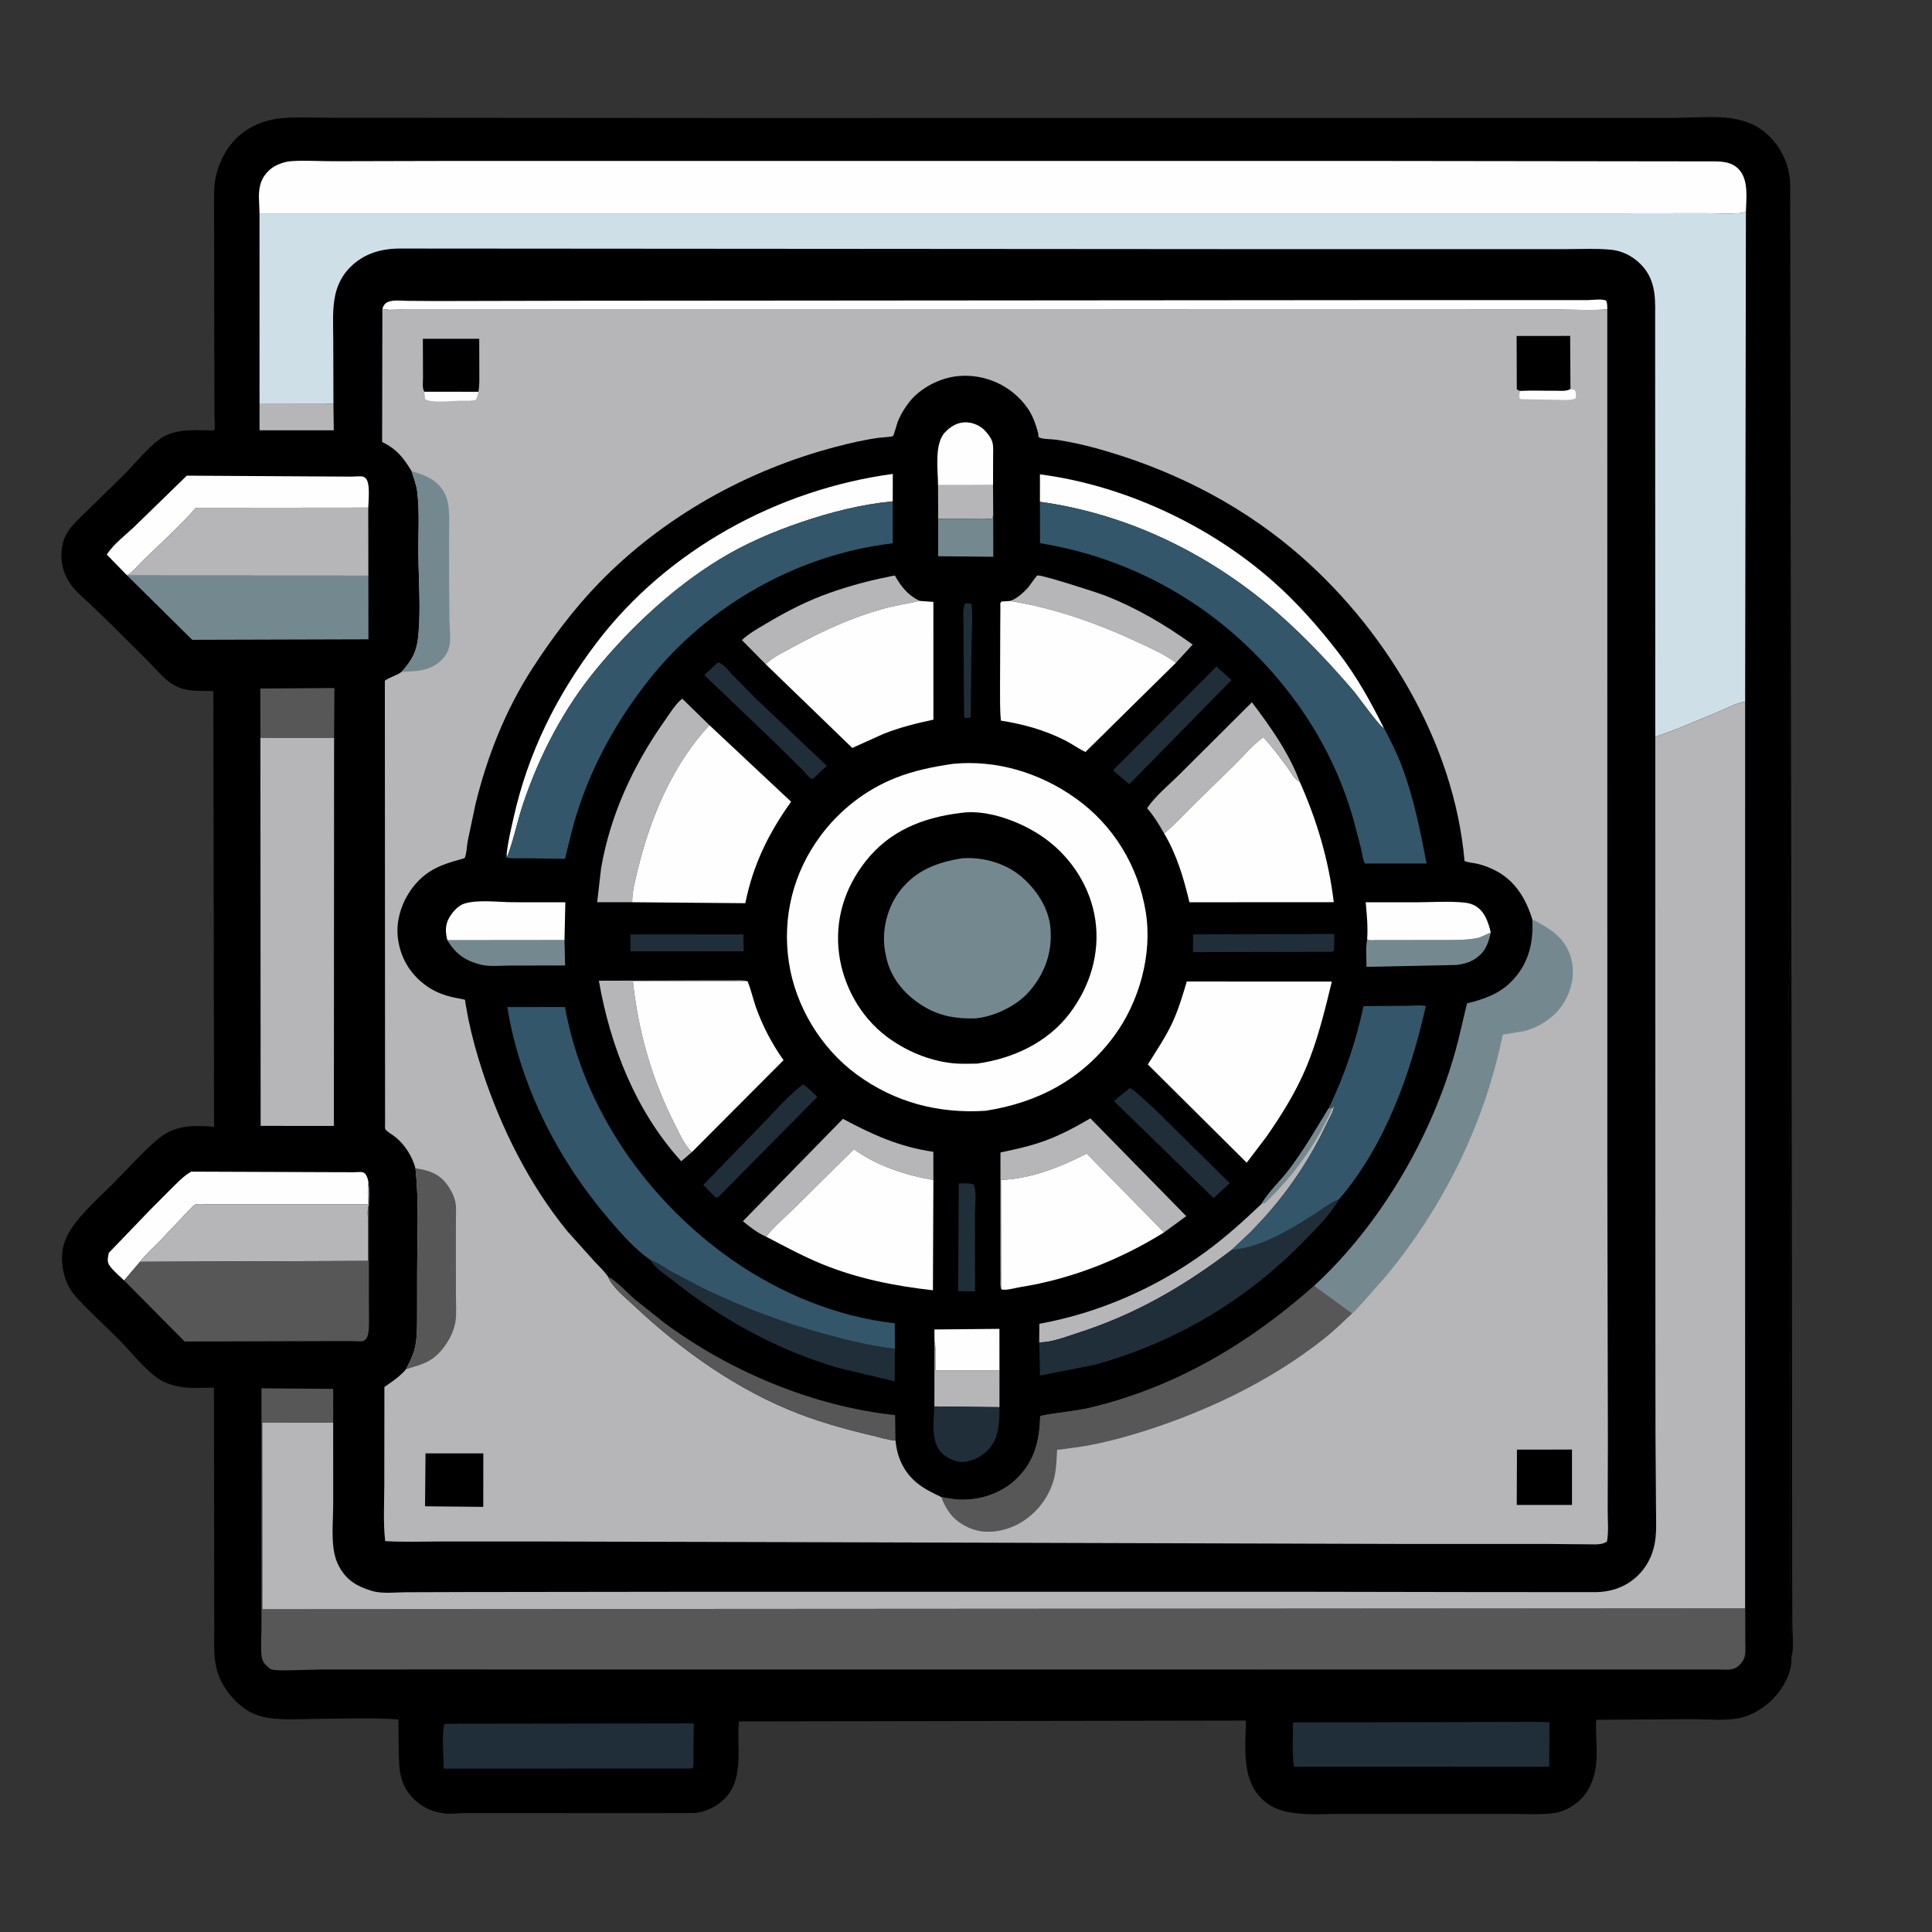 <?xml version="1.0" encoding="utf-8" ?>
<svg xmlns="http://www.w3.org/2000/svg" xmlns:xlink="http://www.w3.org/1999/xlink" width="869" height="869">
	<rect width="100%" height="100%" fill="#333333" stroke="none"/>
	<path transform="scale(0.849 0.849)" d="M949.038 878.678L949.062 879.1C949.324 886.387 944.427 894.764 939.508 899.859C935.199 904.323 928.964 908.385 922.897 909.896C914.374 912.018 905.073 910.752 896.365 910.794L845.631 911.134C845.203 920.955 847.177 932.011 844.248 941.515L844.008 942.25L843.491 943.737L843.278 944.25C841.567 948.523 839.187 952.032 835.594 954.938C832.007 957.838 827.664 959.997 823.063 960.585C815.478 961.555 807.298 960.969 799.648 960.977L753.84 961.002L709.17 960.995C701.915 960.99 694.128 961.562 686.934 960.693C679.254 959.766 673.326 958.057 667.769 952.25C657.663 941.688 659.911 925.013 660.058 911.545L391.496 911.993C390.522 921.304 392.302 931.451 390.272 940.535L390.047 941.5C389.606 943.548 388.945 945.36 388.006 947.25C385.102 953.095 379.459 957.388 373.313 959.412L372.537 959.658C370.782 960.233 369.196 960.482 367.357 960.536L335.027 960.565L272.669 960.535L245.75 960.547C242.254 960.583 238.638 961.204 235.175 960.689L234.5 960.579C228.528 959.711 223.591 957.375 219.263 953.125C211.601 945.601 211.403 937.36 211.248 927.286L211.09 910.944C196.229 909.908 180.73 910.549 165.813 910.688C158.05 910.76 150.144 911.33 142.426 910.167C138.264 909.54 134.274 908.233 130.719 905.951C122.942 900.959 116.312 892.015 114.477 882.883L114.311 882.025C113.086 875.894 113.528 869.49 113.519 863.258L113.48 835.771L113.35 735.173C106.73 735.128 100.001 735.856 93.49 734.292L92.5 734.05C89.135 733.245 85.798 731.886 83 729.803C75.722 724.386 69.764 716.589 63.388 710.11C55.673 702.27 47.185 694.804 39.879 686.615C34.639 680.742 32.456 672.211 32.898 664.497C33.157 659.992 35.115 654.997 37.564 651.25C43.537 642.112 52.806 634.251 60.465 626.477C67.749 619.083 74.886 611.158 82.677 604.309C92.183 595.952 101.281 596.133 113.392 596.931L113.034 366.145C105.839 365.887 98.719 366.688 92.195 362.97C87.112 360.072 82.758 354.617 78.64 350.467L58.535 330.425L46.791 319.165C44.247 316.777 41.398 314.436 39.158 311.759C36.464 308.537 34.265 304.611 33.263 300.509C31.759 294.348 32.451 286.987 35.973 281.649C38.822 277.33 42.991 273.751 46.665 270.131L65.605 251.549C71.754 245.4 77.592 237.86 84.537 232.704C87.35 230.616 90.505 229.436 93.918 228.75C100.247 227.478 107.06 228.003 113.49 228.054C114.059 226.241 113.666 223.551 113.651 221.628L113.573 205.336L113.442 131.921L113.417 109.608C113.423 104.433 113.221 99.227 114.228 94.125C115.71 86.61 119.513 79.008 124.931 73.561C131.333 67.125 140.043 63.485 149.019 62.639C157.605 61.83 166.778 62.404 175.419 62.387L227.698 62.41L384.909 62.526L886.325 62.478L905.757 62.01C917.601 61.962 928.733 63.503 937.414 72.245C944.712 79.595 948.508 88.81 948.426 99.163L948.646 264.087L949.401 705.425L949.477 829.463L949.557 860C949.589 865.742 950.479 873.174 949.038 878.678ZM949.038 878.678C950.479 873.174 949.589 865.742 949.557 860L949.477 829.463L949.401 705.425L948.646 264.087L948.426 99.163L947.797 99.573L947.917 395.087L947.744 479.871L947.783 503.07C947.86 508.476 948.243 514.137 947.84 519.509C947.344 526.122 947.797 533.127 947.791 539.786L947.768 580.976L948.341 631.065L948.346 723.225L948.43 832.033L948.774 862.631C948.844 867.743 948.157 873.693 949.038 878.678Z"/>
	<path fill="#B6B5B8" transform="scale(0.849 0.849)" d="M137.5 214.063L176.654 213.998L176.828 227.979L137.498 227.979L137.5 214.063Z"/>
	<path transform="scale(0.849 0.849)" d="M949.038 878.678C948.157 873.693 948.844 867.743 948.774 862.631L948.43 832.033L948.346 723.225L948.341 631.065L947.768 580.976L947.791 539.786C947.797 533.127 947.344 526.122 947.84 519.509C948.243 514.137 947.86 508.476 947.783 503.07L947.744 479.871L947.917 395.087L947.797 99.573L948.426 99.163L948.646 264.087L949.401 705.425L949.477 829.463L949.557 860C949.589 865.742 950.479 873.174 949.038 878.678Z"/>
	<path fill="#585757" transform="scale(0.849 0.849)" d="M137.958 390.927L137.926 364.778L177.173 364.511L176.999 390.987L137.958 390.927Z"/>
	<path fill="#FEFEFE" transform="scale(0.849 0.849)" d="M67.179 304.716L56.599 293.822C60.198 288.103 66.646 283.425 71.488 278.737L98.979 251.998L168.801 252.414L186.017 252.506C187.826 252.516 190.795 252.124 192.5 252.539C192.765 252.603 193.628 253.285 193.75 253.407C196.323 255.989 195.166 265.402 195.105 268.941L103.809 269.032C95.182 278.848 85.214 287.816 75.82 296.902C73.98 298.682 69.395 304.196 67.179 304.716Z"/>
	<path fill="#FEFEFE" transform="scale(0.849 0.849)" d="M65.759 678.375C63.302 676.061 60.218 673.455 58.215 670.748C56.507 668.438 57.102 666.356 57.648 663.75L79.501 641.018L92.822 627.661C95.519 625.115 98.056 622.465 101.372 620.725L172.563 620.994L187.469 621.039C188.699 621.049 191.123 620.746 192.25 621.08C192.755 621.23 193.144 621.639 193.592 621.918C194.63 623.546 194.944 624.728 195.229 626.629L195.104 627.235C194.606 630.58 195.058 634.519 194.893 637.965L123.613 637.951L108.682 637.959C107.543 637.96 104.448 637.693 103.437 638.172C102.576 638.58 101.244 640.041 100.542 640.75L84.664 657.483C81.25 661.02 77.114 664.586 74.168 668.499L65.759 678.375Z"/>
	<path fill="#202E39" transform="scale(0.849 0.849)" d="M236.646 913.226L367.539 913.044L367.405 928.444C367.38 931.067 367.685 934.24 367.016 936.75L365.25 936.978L235.044 937.004C235.015 929.555 234.053 920.772 235.25 913.49L236.646 913.226Z"/>
	<path fill="#FEFEFE" transform="scale(0.849 0.849)" d="M202.575 163.577C203.234 161.781 203.873 160.632 205.772 159.881C208.412 158.839 212.659 159.322 215.459 159.38L231.311 159.491L301.847 159.337L729.66 158.998L822.18 158.998L841.345 158.979C844.33 158.947 848.169 158.201 850.937 159.25C851.585 160.795 851.511 162.303 851.534 163.945C842.752 164.475 833.645 164.015 824.831 164.02L771.097 164.03L607.048 164.029L297.41 164.032L228.717 164.039L211.426 164.026C208.667 164.024 205.158 164.467 202.575 163.577Z"/>
	<path fill="#202E39" transform="scale(0.849 0.849)" d="M813.008 912.244L820.904 912.374L820.745 935.986L694.625 935.976L685.452 935.991C684.518 928.313 684.981 920.253 685.022 912.516L813.008 912.244Z"/>
	<path fill="#B6B5B8" transform="scale(0.849 0.849)" d="M195.229 626.629C195.866 630.49 195.463 634.715 195.39 638.63L195.199 639.042C194.498 641.09 194.96 644.622 194.956 646.901L194.96 668.036L74.168 668.499C77.114 664.586 81.25 661.02 84.664 657.483L100.542 640.75C101.244 640.041 102.576 638.58 103.437 638.172C104.448 637.693 107.543 637.96 108.682 637.959L123.613 637.951L194.893 637.965C195.058 634.519 194.606 630.58 195.104 627.235L195.229 626.629Z"/>
	<path fill="#74898F" transform="scale(0.849 0.849)" d="M67.378 304.915L195.158 304.987L195.205 338.703L101.832 338.971L67.378 304.915Z"/>
	<path fill="#B6B5B8" transform="scale(0.849 0.849)" d="M195.105 268.941L195.158 304.987L67.378 304.915L67.179 304.716C69.395 304.196 73.98 298.682 75.82 296.902C85.214 287.816 95.182 278.848 103.809 269.032L195.105 268.941Z"/>
	<path fill="#585757" transform="scale(0.849 0.849)" d="M74.168 668.499L194.96 668.036L194.956 646.901C194.96 644.622 194.498 641.09 195.199 639.042L195.39 638.63L195.481 701.63C195.435 703.769 195.388 707.738 193.883 709.407C193.727 709.58 192.819 710.348 192.5 710.443C191.055 710.872 188.103 710.503 186.515 710.506L170.441 710.525L97.824 710.729L65.759 678.375L74.168 668.499Z"/>
	<path fill="#B6B5B8" transform="scale(0.849 0.849)" d="M137.958 390.927L176.999 390.987L176.885 596.503L138.082 596.481L137.958 390.927Z"/>
	<path fill="#FEFEFE" transform="scale(0.849 0.849)" d="M137.48 113.016L137.155 103.912C137.251 98.332 138.436 94.081 142.677 90.138C145.615 87.406 150.423 85.66 154.357 85.377C161.827 84.839 169.724 85.467 177.248 85.414L235.935 85.27L407.981 85.256L720.019 85.261L908.014 85.497C912.983 85.535 917.707 85.884 921.319 89.82C926.476 95.439 925.155 105.05 924.967 112.118C924.015 112.496 923.027 112.828 922 112.908C915.806 113.39 909.283 112.945 903.054 112.967L862.711 113.016L739.466 113.015L137.48 113.016Z"/>
	<path fill="#585757" transform="scale(0.849 0.849)" d="M924.545 852.057L924.61 853.504L924.644 869.348C924.64 872.047 924.951 875.268 924.259 877.883C923.863 879.379 922.697 881.03 921.59 882.087C918.239 885.287 915.029 884.499 910.735 884.517L490.916 884.494L220.387 884.474L169.5 884.504L154.5 884.892C151.486 884.883 146.714 885.218 143.839 884.442C142.778 884.156 141.241 882.491 140.489 881.703C139.273 880.428 138.748 878.916 138.567 877.176C138.078 872.482 138.497 867.334 138.517 862.603L138.524 834.71L138.527 735.513L176.534 735.818L176.509 753.728L138.953 753.694L139.006 852.558L924.545 852.057Z"/>
	<path fill="#CEDFE7" transform="scale(0.849 0.849)" d="M137.48 113.016L739.466 113.015L862.711 113.016L903.054 112.967C909.283 112.945 915.806 113.39 922 112.908C923.027 112.828 924.015 112.496 924.967 112.118L924.56 371.685C919.77 372.457 914.412 375.483 909.868 377.322C899.063 381.694 888.017 386.731 876.946 390.321L876.885 166.268C877.064 156.371 876.6 147.361 869.118 139.884C864.877 135.645 859.403 132.867 853.411 132.287C845.706 131.542 837.637 131.988 829.891 131.987L787.601 131.985L650.778 131.987L212.25 131.675C201.826 131.65 192.64 134.314 185.216 141.883C181.475 145.696 178.953 150.571 177.738 155.76C175.896 163.624 176.565 172.184 176.561 180.24L176.654 213.998L137.5 214.063L137.48 113.016Z"/>
	<path fill="#B6B5B8" transform="scale(0.849 0.849)" d="M876.946 390.321C888.017 386.731 899.063 381.694 909.868 377.322C914.412 375.483 919.77 372.457 924.56 371.685L924.545 852.057L139.006 852.558L138.953 753.694L176.509 753.728L176.533 796.75C176.49 804.474 175.729 812.54 176.673 820.219C177.095 823.656 178.117 827.187 179.804 830.21C183.674 837.144 189.083 840.426 196.478 842.664L197.293 842.919C202.544 844.462 209.712 843.57 215.234 843.553L246.078 843.453L362.244 843.306L689.226 843.302L791.274 843.479L846 843.481C851.205 843.378 856.554 842.102 861.128 839.59C868.359 835.62 873.696 828.831 875.899 820.876L876.131 820C877.994 813.184 877.292 804.947 877.324 797.906L877.061 759.856L877.019 710.544L876.946 390.321Z"/>
	<path fill="#B6B5B8" transform="scale(0.849 0.849)" d="M851.534 163.945L851.552 619.598L851.846 763.126L851.745 799.956C851.725 805.282 852.336 811.534 851.354 816.75C849.195 817.978 847.586 818.185 845.114 818.212L819.694 817.971L743.155 817.971L432.284 817.044L283.512 816.661L232.967 816.673C223.358 816.678 213.655 817.048 204.068 816.476C202.958 806.824 203.575 796.815 203.593 787.102L203.653 734.793C207.767 731.974 211.851 729.269 215.101 725.422C217.179 721.325 219.344 717.174 220.142 712.606C221.114 707.047 220.979 701.413 220.995 695.795L221.019 673.972C221.018 655.786 222.076 636.988 220.096 618.937C218.498 612.869 214.609 606.619 209.75 602.624C208.035 601.214 205.84 600.093 204.311 598.513C203.772 597.957 204.006 596.4 204.006 595.598L203.89 360.66C205.963 358.984 209.573 358.059 212.012 356.459L212.733 355.982C215.062 353.384 217.306 350.584 218.859 347.443C220.579 343.963 221.305 340.201 221.66 336.367C222.953 322.422 221.797 307.76 221.649 293.75C221.534 282.921 222.364 271.325 221.062 260.59C220.615 256.91 219.202 253.216 218.083 249.693C213.761 242.446 210.135 237.935 202.446 234.142L202.575 163.577C205.158 164.467 208.667 164.024 211.426 164.026L228.717 164.039L297.41 164.032L607.048 164.029L771.097 164.03L824.831 164.02C833.645 164.015 842.752 164.475 851.534 163.945Z"/>
	<path fill="#FEFEFE" transform="scale(0.849 0.849)" d="M224.814 207.535L253.44 207.538C253.17 209.125 252.829 210.285 252.164 211.75L251.117 212.038C248.813 212.464 246.04 212.251 243.685 212.288C239.74 212.35 228.213 213.66 225.25 211.447L224.814 207.535Z"/>
	<path fill="#FEFEFE" transform="scale(0.849 0.849)" d="M832.013 206.063L834.424 206.75C835.007 208.206 834.919 209.391 834.848 210.917C832.561 212.298 828.367 211.845 825.653 211.819L805.75 211.479L804.995 210.75C805.003 209.421 804.844 208.281 805.463 207.078C811.61 206.728 817.93 207.056 824.099 206.985C826.668 206.955 829.861 207.438 832.013 206.063Z"/>
	<path transform="scale(0.849 0.849)" d="M805.463 207.078C804.536 206.89 804.328 206.775 803.591 206.25L803.496 177.993L831.859 177.973L832.013 206.063C829.861 207.438 826.668 206.955 824.099 206.985C817.93 207.056 811.61 206.728 805.463 207.078Z"/>
	<path transform="scale(0.849 0.849)" d="M224.814 207.535C223.578 205.572 224.124 202.079 224.105 199.75L224.025 179.496L253.892 179.497L253.931 196.723C253.93 200.334 254.128 203.978 253.44 207.538L224.814 207.535Z"/>
	<path transform="scale(0.849 0.849)" d="M803.668 767.996L832.83 767.974L832.834 797.307L803.569 797.297L803.668 767.996Z"/>
	<path transform="scale(0.849 0.849)" d="M225.436 769.995L256.062 769.983L256.023 798.327L225.178 798.021L225.436 769.995Z"/>
	<path fill="#74898F" transform="scale(0.849 0.849)" d="M218.083 249.693C224.554 251.332 231.23 254.115 234.842 260.08C236.631 263.033 237.38 265.755 237.709 269.144C238.192 274.132 237.944 279.231 237.915 284.242L237.938 306.277L238.105 328.892C238.193 333.517 239.101 338.95 237.807 343.423C236.594 347.615 233.085 351.134 229.274 353.067C224.042 355.72 218.441 355.653 212.733 355.982C215.062 353.384 217.306 350.584 218.859 347.443C220.579 343.963 221.305 340.201 221.66 336.367C222.953 322.422 221.797 307.76 221.649 293.75C221.534 282.921 222.364 271.325 221.062 260.59C220.615 256.91 219.202 253.216 218.083 249.693Z"/>
	<path fill="#585757" transform="scale(0.849 0.849)" d="M220.096 618.937C226.896 619.955 232.421 621.628 236.721 627.37C238.803 630.151 240.732 633.726 241.327 637.198C241.801 639.967 241.542 643.046 241.542 645.863L241.525 661.61L241.559 687.13C241.559 691.417 241.951 696.104 241.273 700.317C240.123 707.457 234.887 715.848 228.913 719.945C224.545 722.94 219.996 723.795 215.101 725.422C217.179 721.325 219.344 717.174 220.142 712.606C221.114 707.047 220.979 701.413 220.995 695.795L221.019 673.972C221.018 655.786 222.076 636.988 220.096 618.937Z"/>
	<path fill="#585757" transform="scale(0.849 0.849)" d="M696.322 681.131L716.439 695.785C711.529 700.392 706.677 705.118 701.396 709.304C671.808 732.76 635.454 749.63 599.385 760.259C590.221 762.96 581.014 765.145 571.573 766.617L562.337 767.866C562.044 767.903 560.179 768.049 560.048 768.154C559.915 768.26 560.031 768.493 560.022 768.663C559.826 772.545 559.683 776.461 559.052 780.303C556.205 797.633 540.394 812.031 522.515 811.504C515.986 811.311 509.32 808.262 504.824 803.573C502.336 800.978 499.828 796.58 498.73 793.157C502.014 793.657 505.163 794.433 508.509 794.521C519.483 794.811 530.406 791.267 538.447 783.566C548.116 774.305 550.801 763.117 551.077 750.178C560.051 748.248 569.21 747.837 578.222 745.65C623.286 734.713 661.906 711.74 696.322 681.131Z"/>
	<path fill="#74898F" transform="scale(0.849 0.849)" d="M811.789 487.019C821.149 492.024 829.122 496.426 832.273 507.432C834.473 515.114 832.972 523.402 829.08 530.293C824.516 538.373 816.325 543.947 807.432 546.304L796.154 548.121C786.53 595.269 764.935 638.973 734.361 676.024L722.091 689.862C720.285 691.764 718.458 694.141 716.439 695.785L696.322 681.131C721.688 657.852 742.767 626.912 756.925 595.611C763.485 581.105 768.803 566.215 772.692 550.768L777.079 532.188C777.116 532.024 777.065 531.808 777.19 531.697C777.543 531.384 779.623 531.023 780.258 530.844C789.124 528.35 796.102 525.408 802.339 518.309C810.214 509.345 812.493 498.699 811.789 487.019Z"/>
	<path transform="scale(0.849 0.849)" d="M322.009 676.243C321.993 676.184 321.997 676.116 321.961 676.067C319.856 673.193 317.024 670.519 314.592 667.904L300.558 652.25C280.404 627.604 265.408 597.525 255.541 567.37C252.575 558.307 250.006 549.056 248.095 539.71L246.664 531.856C246.624 531.594 246.421 529.784 246.346 529.686C246.236 529.544 241.104 528.595 240.463 528.458C234.615 527.202 229.409 525.065 224.67 521.39C216.612 515.139 211.875 506.603 210.743 496.482C209.276 483.355 216.628 468.78 227.695 461.754C233.167 458.279 238.951 456.676 245.114 454.954C245.169 454.938 246.153 454.603 246.179 454.557C247.143 452.821 247.367 447.925 247.756 445.803L251.846 426.359C257.951 401.11 267.662 376.498 281.755 354.572C292.06 338.542 304.036 322.561 317.308 308.897C351.421 273.775 395.835 248.985 443.059 236.665C450.593 234.699 458.224 232.922 465.949 231.886C467.05 231.739 472.553 231.455 473.07 231.02C473.638 230.542 475.223 224.306 475.782 222.992C477.374 219.254 479.536 215.67 482.11 212.528C488.064 205.257 498.249 200.127 507.611 199.25C521.931 197.908 536.034 204.343 544.337 216.148C547.159 220.161 548.701 224.711 549.985 229.399C550.203 230.197 549.891 231.419 550.628 231.796C552.479 232.742 557.681 232.653 560.014 233.019C566.959 234.109 573.97 235.63 580.75 237.492C618.678 247.906 654.73 265.702 684.953 291.075C733.091 331.485 770.355 392.798 775.898 456.144C777.928 457.012 780.405 457.113 782.571 457.604C786.032 458.389 789.389 459.694 792.528 461.343C802.826 466.753 808.471 476.249 811.789 487.019C812.493 498.699 810.214 509.345 802.339 518.309C796.102 525.408 789.124 528.35 780.258 530.844C779.623 531.023 777.543 531.384 777.19 531.697C777.065 531.808 777.116 532.024 777.079 532.188L772.692 550.768C768.803 566.215 763.485 581.105 756.925 595.611C742.767 626.912 721.688 657.852 696.322 681.131C661.906 711.74 623.286 734.713 578.222 745.65C569.21 747.837 560.051 748.248 551.077 750.178C550.801 763.117 548.116 774.305 538.447 783.566C530.406 791.267 519.483 794.811 508.509 794.521C505.163 794.433 502.014 793.657 498.73 793.157C494.105 790.905 489.626 788.821 485.631 785.504C478.738 779.781 475.231 771.945 474.42 763.121C470.662 762.977 466.416 761.542 462.748 760.687C449.313 757.554 436.384 754.004 423.469 749.087C391.122 736.771 360.843 715.293 335.825 691.659C330.967 687.07 324.797 682.442 322.009 676.243Z"/>
	<path fill="#202E39" transform="scale(0.849 0.849)" d="M511.24 319.75C512.676 319.64 513.44 319.406 514.75 320.049C515.477 327.639 514.74 335.853 514.671 343.5L514.25 379.904C513.34 380.492 512.562 380.37 511.5 380.432L510.765 379.75L510.529 347.212L510.386 328.709C510.394 325.955 509.973 322.201 511.24 319.75Z"/>
	<path fill="#202E39" transform="scale(0.849 0.849)" d="M507.964 627.014C510.488 626.991 513.343 626.661 515.75 627.484C517.573 630.523 516.521 639.202 516.528 643L516.617 684.131L507.589 684.01L507.964 627.014Z"/>
	<path fill="#B6B5B8" transform="scale(0.849 0.849)" d="M496.971 257.028L526.096 257.018L526.194 273.12L525.622 274.75C521.899 275.18 518 274.949 514.253 274.95L497.034 274.921L496.971 257.028Z"/>
	<path fill="#202E39" transform="scale(0.849 0.849)" d="M334.031 495.042L393.837 495.074L393.991 504L334.026 503.993L334.031 495.042Z"/>
	<path fill="#74898F" transform="scale(0.849 0.849)" d="M526.194 273.12L526.234 294.976L497.023 294.691L497.034 274.921L514.253 274.95C518 274.949 521.899 275.18 525.622 274.75L526.194 273.12Z"/>
	<path fill="#B6B5B8" transform="scale(0.849 0.849)" d="M495.098 710.723L495.191 711.133C496.148 715.778 495.615 721.25 495.621 726.005L529.511 726.003L529.519 745.505L495.028 745.114L495.098 710.723Z"/>
	<path fill="#202E39" transform="scale(0.849 0.849)" d="M632.075 495.032L706.957 494.799L706.787 503.75L705.75 504.279L632.033 504.433L632.075 495.032Z"/>
	<path fill="#FEFEFE" transform="scale(0.849 0.849)" d="M495.098 710.723L495.036 704.342L529.489 704.012L529.511 726.003L495.621 726.005C495.615 721.25 496.148 715.778 495.191 711.133L495.098 710.723Z"/>
	<path fill="#74898F" transform="scale(0.849 0.849)" d="M237.029 498.114L299.063 498.049L299.399 511.493L270.187 511.542C265.311 511.552 259.287 512.244 254.594 511.043C246.481 508.966 241.296 505.361 237.029 498.114Z"/>
	<path fill="#202E39" transform="scale(0.849 0.849)" d="M425.486 574.467C428.222 576.299 430.617 578.872 433.011 581.134L380.75 634C380.226 634.276 379.819 634.385 379.25 634.524L372.59 627.77L404.081 595.313C411.002 588.154 417.56 580.548 425.486 574.467Z"/>
	<path fill="#202E39" transform="scale(0.849 0.849)" d="M380 351.25L381.02 351.028C383.744 352.379 386.068 355.461 388.196 357.671L400.189 369.871L438.024 405.721L431.134 412.25L430.56 412.625C430.29 412.593 430 412.637 429.75 412.53C428.69 412.077 426.144 408.866 425.206 407.922L409.96 392.857L373.122 357.641L380 351.25Z"/>
	<path fill="#74898F" transform="scale(0.849 0.849)" d="M789.794 494.03C788.406 500.222 786.792 504.636 781.208 508.167C778.507 509.875 775.632 510.679 772.5 511.12L771.705 511.235L723.953 512.221C723.985 507.602 723.451 502.17 724.31 497.666L724.658 497.856C725.796 498.308 727.728 498.073 728.975 498.072L738.007 498.076L763.184 498.042C769.4 498.022 775.614 498.183 781.771 497.164C784.559 496.702 787.21 495.13 789.794 494.03Z"/>
	<path fill="#202E39" transform="scale(0.849 0.849)" d="M644.483 353.105L652.441 360.28L598.313 415.473L589.846 408.306C590.827 406.537 592.936 404.869 594.376 403.421L604.375 393.383L644.483 353.105Z"/>
	<path fill="#202E39" transform="scale(0.849 0.849)" d="M598.564 576.402C600.732 577.434 602.792 579.587 604.614 581.143C610.801 586.424 616.471 592.236 622.244 597.956L651.478 626.777L642.962 634.756L590.136 583.333L598.564 576.402Z"/>
	<path fill="#202E39" transform="scale(0.849 0.849)" d="M495.028 745.114L529.519 745.505C529.584 752.87 529.382 761.365 524.284 767.25C520.823 771.245 515.357 774.382 509.988 774.515C506.001 774.614 501.302 772.356 498.603 769.429C493.072 763.432 494.678 752.608 495.028 745.114Z"/>
	<path fill="#FEFEFE" transform="scale(0.849 0.849)" d="M496.971 257.028C496.901 249.055 494.883 235.022 500.664 229.034C503.621 225.971 507.066 223.791 511.453 223.74C515.204 223.695 519.215 225.4 521.786 228.112C523.22 229.625 524.827 231.666 525.56 233.641C526.418 235.95 526.147 239.184 526.149 241.612L526.096 257.018L496.971 257.028Z"/>
	<path fill="#FEFEFE" transform="scale(0.849 0.849)" d="M237.029 498.114C235.925 493.977 235.756 490.074 237.955 486.25C239.711 483.197 242.728 479.649 246.25 478.642C253.628 476.532 263.841 477.941 271.5 478L299.511 478.019L299.063 498.049L237.029 498.114Z"/>
	<path fill="#FEFEFE" transform="scale(0.849 0.849)" d="M724.31 497.666C724.756 491.074 724.159 484.57 723.531 478.013L751.223 478.009C758.311 477.987 765.414 477.5 772.494 477.929C775.854 478.132 779.157 478.308 782.062 480.206C786.884 483.355 788.519 488.78 789.794 494.03C787.21 495.13 784.559 496.702 781.771 497.164C775.614 498.183 769.4 498.022 763.184 498.042L738.007 498.076L728.975 498.072C727.728 498.073 725.796 498.308 724.658 497.856L724.31 497.666Z"/>
	<path fill="#585757" transform="scale(0.849 0.849)" d="M322.009 676.243C327.064 678.975 331.955 684.568 336.301 688.365L351.865 700.74C386.695 726.624 430.958 745.117 474.223 749.71L474.42 763.121C470.662 762.977 466.416 761.542 462.748 760.687C449.313 757.554 436.384 754.004 423.469 749.087C391.122 736.771 360.843 715.293 335.825 691.659C330.967 687.07 324.797 682.442 322.009 676.243Z"/>
	<path fill="#B6B5B8" transform="scale(0.849 0.849)" d="M366.564 610.374L360.909 615.225C336.85 588.716 323.369 554.447 317.271 519.579L373.9 519.396L388.12 519.408C390.678 519.413 393.613 519.085 396.059 519.853L335.286 519.855C338.259 546.955 345.269 571.596 357.614 595.911C359.958 600.526 362.746 606.834 366.564 610.374Z"/>
	<path fill="#B6B5B8" transform="scale(0.849 0.849)" d="M535.056 318.39L535.934 318.071C539.209 316.784 542.5 313.689 544.814 311.094C545.385 310.454 549.095 305.022 549.551 304.875C551.462 304.263 581.699 314.061 585.359 315.488C602.223 322.064 617.193 330.961 631.874 341.472L622.98 351.154C617.678 347.037 610.861 344.003 604.804 341.139C582.906 330.784 559.071 322.148 535.056 318.39Z"/>
	<path fill="#B6B5B8" transform="scale(0.849 0.849)" d="M705.917 586.957L706.748 585.821C706.753 588.544 704.131 592.708 702.934 595.242C692.715 616.883 679.118 636.106 662.228 653.049L652.53 662.209C626.866 681.75 601.033 696.649 570.198 706.458C563.883 708.467 557.249 711.205 550.559 711.171L550.634 701.332C582.315 695.613 613.056 682.066 639 663.007C649.38 655.382 658.96 646.756 668.271 637.88C672.29 631.207 678.709 625.359 683.434 619.06C691.095 608.846 697.231 598.198 703.841 587.331L705.917 586.957Z"/>
	<path fill="#74898F" transform="scale(0.849 0.849)" d="M703.841 587.331L705.917 586.957C697.497 606.012 685.198 623.262 670 637.503L668.271 637.88C672.29 631.207 678.709 625.359 683.434 619.06C691.095 608.846 697.231 598.198 703.841 587.331Z"/>
	<path fill="#B6B5B8" transform="scale(0.849 0.849)" d="M616.767 441.598C613.995 436.749 611.376 432.392 607.71 428.164C612.09 421.67 619.334 415.816 624.916 410.234L663.248 372.059C672.872 384.737 683.101 399.178 688.574 414.163L687.739 413.707C685.425 412.342 683.534 408.569 681.924 406.408C677.913 401.024 673.858 395.496 669.273 390.589C663.74 394.596 659.127 400.134 654.302 404.962L632.36 426.438C627.241 431.497 622.251 436.951 616.767 441.598Z"/>
	<path fill="#B6B5B8" transform="scale(0.849 0.849)" d="M405.673 351.911L393.067 339.136C396.409 335.81 401.501 332.988 405.557 330.573C416.657 323.964 427.979 318.075 440.229 313.85C450.186 310.415 460.208 307.631 470.546 305.621C471.075 305.519 473.737 304.825 474.103 304.948C474.311 305.018 474.32 305.33 474.429 305.52C477.531 310.923 481.192 315.439 486.936 318.173L487.375 318.374C480.527 319.757 473.576 320.917 466.85 322.815C450.7 327.372 435.409 334.418 420.73 342.455C415.608 345.259 409.885 347.786 405.673 351.911Z"/>
	<path fill="#202E39" transform="scale(0.849 0.849)" d="M344.582 667.542C348.488 668.959 351.853 671.526 355.453 673.566L372.575 682.569C393.887 692.873 415.98 701.201 438.844 707.325C450.336 710.403 462.284 713.293 474.118 714.57L474.003 731.831L444.109 724.68C412.385 715.582 382.266 698.92 356.547 678.414C352.629 675.29 347.03 671.961 344.582 667.542Z"/>
	<path fill="#B6B5B8" transform="scale(0.849 0.849)" d="M405.944 655.203C401.247 653.211 397.51 650.163 393.575 646.98L446.576 592.756C462.227 601.132 476.727 607.698 494.48 610.204L494.498 625.143C480.1 622.714 464.265 617.571 452.391 608.835L420.925 639.991C416.152 644.747 409.894 649.835 405.944 655.203Z"/>
	<path fill="#B6B5B8" transform="scale(0.849 0.849)" d="M530.481 683.033C529.731 681.305 530.035 679.101 530.029 677.24L529.999 663.822L530.039 610.554C538.064 608.9 546.03 607.139 553.741 604.312C562.027 601.274 570.069 596.957 577.668 592.485L628.476 644.305L616.686 652.918L575.743 611.166C561.989 618.2 545.983 624.626 530.318 625.095L530.481 683.033Z"/>
	<path fill="#B6B5B8" transform="scale(0.849 0.849)" d="M334.926 477.993L316.369 477.983L318.464 459.875C323.358 431.622 335.559 405.316 352.028 382C354.394 378.65 358.155 372.521 361.471 370.176L375.864 384.208C356.653 404.507 344.469 433.434 337.99 460.328C336.587 466.149 334.947 471.963 334.926 477.993Z"/>
	<path fill="#FEFEFE" transform="scale(0.849 0.849)" d="M550.947 265.849L550.954 251.299C595.465 257.099 640.489 278.108 674.155 307.733C687.212 319.223 698.735 332.336 709.33 346.106C718.757 358.358 726.337 371.997 733.188 385.814C731.035 385.226 719.675 369.125 717.046 366.051C705.248 352.254 692.006 338.164 678.407 326.107C642.565 294.329 598.532 272.424 550.947 265.849Z"/>
	<path fill="#FEFEFE" transform="scale(0.849 0.849)" d="M268.408 452.418C269.071 446.065 270.693 439.486 272.083 433.252C279.755 398.853 294.873 368.377 316.178 340.381C353.53 291.299 412.157 259.296 472.993 251.077L472.964 265.61C456.506 267.181 440.179 271.299 424.548 276.622C409.492 281.749 394.834 287.993 381.24 296.319C356.518 311.46 334.36 332.147 315.964 354.452C298.625 375.475 285.851 400.034 277.166 425.794C274.071 434.974 272.222 444.791 268.747 453.788L268.408 452.418Z"/>
	<path fill="#202E39" transform="scale(0.849 0.849)" d="M709.479 635.298C704.816 643.51 697.657 650.516 691.111 657.243C660.315 688.89 622.739 711.243 580.166 723.002L550.999 728.771L550.559 711.171C557.249 711.205 563.883 708.467 570.198 706.458C601.033 696.649 626.866 681.75 652.53 662.209C667.969 660.999 683.216 651.661 696 643.519C700.411 640.71 704.639 637.297 709.479 635.298Z"/>
	<path fill="#33566A" transform="scale(0.849 0.849)" d="M703.841 587.331C712.235 570.027 718.388 551.8 722.397 533.013L745.33 532.87C748.463 532.851 752.424 532.321 755.395 533.018C747.309 568.995 733.808 606.868 709.479 635.298C704.639 637.297 700.411 640.71 696 643.519C683.216 651.661 667.969 660.999 652.53 662.209L662.228 653.049C679.118 636.106 692.715 616.883 702.934 595.242C704.131 592.708 706.753 588.544 706.748 585.821L705.917 586.957L703.841 587.331Z"/>
	<path fill="#FEFEFE" transform="scale(0.849 0.849)" d="M530.481 683.033L530.318 625.095C545.983 624.626 561.989 618.2 575.743 611.166L616.686 652.918C593.524 667.367 567.66 677.562 540.642 681.885C538.229 682.271 533.054 683.738 530.856 683.18L530.481 683.033Z"/>
	<path fill="#FEFEFE" transform="scale(0.849 0.849)" d="M405.944 655.203C409.894 649.835 416.152 644.747 420.925 639.991L452.391 608.835C464.265 617.571 480.1 622.714 494.498 625.143L494.26 683.565C474.345 681.382 454.305 677.381 435.693 669.776C425.511 665.615 415.687 660.294 405.944 655.203Z"/>
	<path fill="#FEFEFE" transform="scale(0.849 0.849)" d="M487.375 318.374L494.496 318.881L494.509 381.274C485.531 383.18 476.718 385.375 468.171 388.763L451.533 396.252L405.673 351.911C409.885 347.786 415.608 345.259 420.73 342.455C435.409 334.418 450.7 327.372 466.85 322.815C473.576 320.917 480.527 319.757 487.375 318.374Z"/>
	<path fill="#FEFEFE" transform="scale(0.849 0.849)" d="M366.564 610.374C362.746 606.834 359.958 600.526 357.614 595.911C345.269 571.596 338.259 546.955 335.286 519.855L396.059 519.853C397.855 524.22 398.849 528.918 400.408 533.381C403.907 543.39 408.992 553.031 415.114 561.687L366.564 610.374Z"/>
	<path fill="#FEFEFE" transform="scale(0.849 0.849)" d="M622.98 351.154L575.073 398.392C571.426 396.703 568.005 394.157 564.371 392.309C553.534 386.798 542.232 383.67 530.26 381.777C529.676 375.776 529.854 369.562 529.814 363.53L529.935 329.997L529.995 321.662C529.997 321.315 529.877 319.801 530.011 319.5C530.148 319.191 530.409 318.954 530.608 318.681L535.056 318.39C559.071 322.148 582.906 330.784 604.804 341.139C610.861 344.003 617.678 347.037 622.98 351.154Z"/>
	<path fill="#FEFEFE" transform="scale(0.849 0.849)" d="M375.864 384.208L419.128 424.754C407.152 441.404 398.916 458.321 394.857 478.509L334.926 477.993C334.947 471.963 336.587 466.149 337.99 460.328C344.469 433.434 356.653 404.507 375.864 384.208Z"/>
	<path fill="#FEFEFE" transform="scale(0.849 0.849)" d="M616.767 441.598C622.251 436.951 627.241 431.497 632.36 426.438L654.302 404.962C659.127 400.134 663.74 394.596 669.273 390.589C673.858 395.496 677.913 401.024 681.924 406.408C683.534 408.569 685.425 412.342 687.739 413.707L688.574 414.163C697.734 434.699 703.928 455.636 706.623 477.972L630.146 478.015C627.218 465.549 623.401 452.664 616.767 441.598Z"/>
	<path fill="#FEFEFE" transform="scale(0.849 0.849)" d="M628.752 519.998L705.599 520.035C701.76 535.786 697.984 551.61 691.567 566.56C686.123 579.244 678.806 590.953 670.923 602.244L660.496 615.985L608.113 563.939C612.546 556.799 617.354 549.785 620.94 542.165C624.287 535.053 626.497 527.507 628.752 519.998Z"/>
	<path fill="#33566A" transform="scale(0.849 0.849)" d="M344.582 667.542C336.231 661.675 329.354 653.831 322.747 646.111C295.662 614.466 275.896 575.938 268.938 534.626L268.778 533.538L299.323 533.504C309.083 587.839 343.353 636.471 388.361 667.808C413.315 685.181 443.697 697.757 474.039 701.052L474.118 714.57C462.284 713.293 450.336 710.403 438.844 707.325C415.98 701.201 393.887 692.873 372.575 682.569L355.453 673.566C351.853 671.526 348.488 668.959 344.582 667.542Z"/>
	<path fill="#33566A" transform="scale(0.849 0.849)" d="M268.408 452.418L268.747 453.788C272.222 444.791 274.071 434.974 277.166 425.794C285.851 400.034 298.625 375.475 315.964 354.452C334.36 332.147 356.518 311.46 381.24 296.319C394.834 287.993 409.492 281.749 424.548 276.622C440.179 271.299 456.506 267.181 472.964 265.61L472.972 287.845C422.929 293.68 375.203 320.51 343.893 360.064C327.121 381.253 313.939 404.765 305.737 430.582C303.181 438.625 301.402 446.827 299.338 455L278.32 454.699C275.099 454.652 271.177 455.046 268.088 454.25C268.03 453.381 267.999 453.228 268.408 452.418Z"/>
	<path fill="#33566A" transform="scale(0.849 0.849)" d="M550.947 265.849C598.532 272.424 642.565 294.329 678.407 326.107C692.006 338.164 705.248 352.254 717.046 366.051C719.675 369.125 731.035 385.226 733.188 385.814L733.362 385.918C736.769 392.471 740.058 398.932 742.666 405.861C748.938 422.525 752.48 440.042 755.775 457.493L723.13 457.502C721.963 455.45 721.709 452.284 721.158 449.965L717.023 434.056C710.654 411.831 700.636 391.233 687.083 372.5C654.244 327.114 606.481 296.811 550.995 287.773L550.947 265.849Z"/>
	<path fill="#FEFEFE" transform="scale(0.849 0.849)" d="M504.83 404.686C527.95 402.396 550.915 409.458 569.737 422.819C589.853 437.099 602.978 458.707 606.986 482.99C610.677 505.355 603.634 530.752 590.271 548.858C573.38 571.745 549.934 584.2 522.126 588.485C497.188 590.068 474.185 584.114 453.922 569.285C434.954 555.404 421.495 533.187 417.96 509.949C414.307 485.938 420.258 462.253 434.724 442.788C444.85 429.163 458.663 418.37 474.503 412.105C484.286 408.237 494.473 406.185 504.83 404.686Z"/>
	<path transform="scale(0.849 0.849)" d="M508.887 430.69C523.634 428.495 542.257 435.873 553.967 444.465C567.901 454.688 577.833 470.27 580.304 487.458C582.853 505.185 577.442 522.729 566.717 536.869C554.925 552.415 536.629 560.837 517.625 563.493C513.345 563.514 508.876 563.752 504.622 563.289C491.932 561.911 479.602 556.65 469.467 548.964C455.831 538.622 446.734 522.225 444.525 505.297C442.186 487.367 447.464 470.481 458.548 456.361C471.316 440.095 488.889 433.166 508.887 430.69Z"/>
	<path fill="#74898F" transform="scale(0.849 0.849)" d="M510.062 454.671L510.129 454.661C521.061 454.023 532.85 457.337 541.25 464.569C549.24 471.447 555.71 481.212 556.546 491.947C557.543 504.738 553.523 515.834 545.173 525.411C538.61 532.938 526.356 538.84 516.429 539.541C506.156 539.775 497.512 538.263 488.75 532.812C479.407 527 472.024 518.402 469.603 507.461L468.836 503.731C467.083 493.142 469.875 481.375 476.208 472.717C484.628 461.203 496.48 456.748 510.062 454.671Z"/>
</svg>
